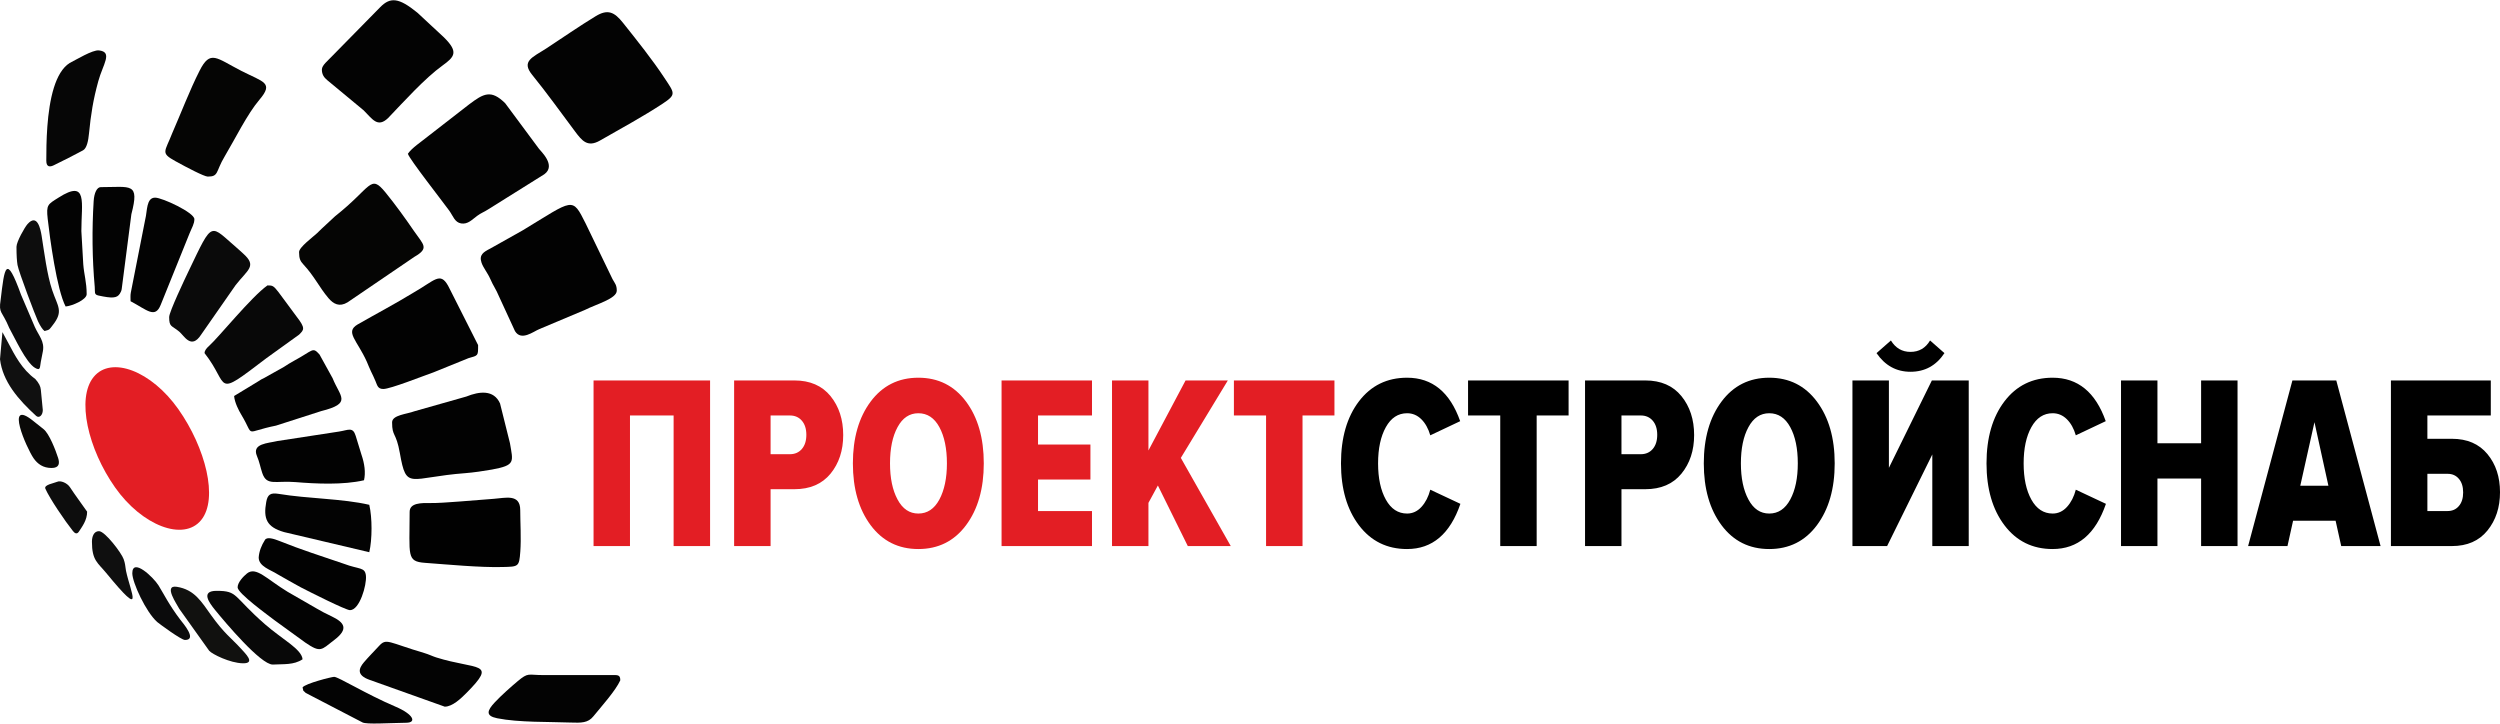 <?xml version="1.0" encoding="UTF-8"?>
<!DOCTYPE svg PUBLIC "-//W3C//DTD SVG 1.0//EN" "http://www.w3.org/TR/2001/REC-SVG-20010904/DTD/svg10.dtd">
<!-- Creator: CorelDRAW 2017 -->
<svg xmlns="http://www.w3.org/2000/svg" xml:space="preserve" width="563px" height="163px" version="1.0" style="shape-rendering:geometricPrecision; text-rendering:geometricPrecision; image-rendering:optimizeQuality; fill-rule:evenodd; clip-rule:evenodd"
viewBox="0 0 749.43 216.82"
 xmlns:xlink="http://www.w3.org/1999/xlink">
 <defs>
  <style type="text/css">
   <![CDATA[
    .fil4 {fill:#010101}
    .fil2 {fill:#020202}
    .fil1 {fill:#030303}
    .fil3 {fill:#050504}
    .fil7 {fill:#060606}
    .fil5 {fill:#080808}
    .fil13 {fill:#0A0908}
    .fil6 {fill:#0A0A0A}
    .fil10 {fill:#0B0B0C}
    .fil8 {fill:#0D0D0D}
    .fil12 {fill:#0F0F0F}
    .fil11 {fill:#101010}
    .fil9 {fill:#11110F}
    .fil0 {fill:#E31E24}
    .fil15 {fill:black;fill-rule:nonzero}
    .fil14 {fill:#E31E24;fill-rule:nonzero}
   ]]>
  </style>
 </defs>
 <g id="Слой_x0020_1">
  <g id="_3062870650256">
   <g>
    <path class="fil0" d="M28.08 112.92c5.26,-6.44 17.33,-1.79 25.41,9.7 8.08,11.48 12.06,26.78 6.8,33.22 -5.26,6.44 -17.72,1.68 -25.8,-9.81 -8.08,-11.48 -11.67,-26.67 -6.41,-33.11z"/>
    <path class="fil1" d="M159.54 22.37c4.32,5.32 8.55,11.21 12.82,16.93 2.11,2.81 3.75,4.91 7.52,2.74 6.15,-3.52 13.03,-7.26 18.81,-11.07 4.18,-2.76 3.49,-3.13 0.47,-7.72 -3.54,-5.38 -8.3,-11.34 -12.39,-16.47 -2.59,-3.28 -4.59,-4.2 -8.2,-2 -4.94,3 -9.93,6.47 -14.76,9.64 -4.27,2.75 -7.61,3.84 -4.27,7.95z"/>
    <path class="fil2" d="M184.89 87.06c0,-1.73 -0.55,-2.16 -1.27,-3.46l-8.06 -16.68c-4.09,-8.18 -3.59,-7.2 -18.8,2.01l-9.77 5.49c-2.05,1.05 -3.45,1.89 -2.64,4.25 0.51,1.52 1.86,3.12 2.58,4.78 0.97,2.25 1.75,3.13 2.63,5.27l4.82 10.46c1.88,3.08 5.5,0.13 7.29,-0.6l13.71 -5.77c3.39,-1.71 9.51,-3.37 9.51,-5.75z"/>
    <path class="fil1" d="M122.27 46.02c0.42,1.56 10.54,14.46 12.41,17.06 1.16,1.62 1.64,3.5 3.55,3.82 2.02,0.34 3.32,-1.18 4.78,-2.25 1.38,-1 1.96,-1.08 3.31,-1.95l16.83 -10.53c3.7,-2.64 -1.11,-6.97 -1.59,-7.66l-10.11 -13.63c-4.25,-4.21 -6.49,-2.93 -10.83,0.34l-12.44 9.66c-1.84,1.51 -4.73,3.38 -5.91,5.14z"/>
    <path class="fil1" d="M96.49 20.76c0,1.47 0.59,2.35 1.64,3.22l10.87 9.01c2.63,2.6 4.16,5.34 7.32,2.34 4.72,-4.93 11,-11.92 16.35,-15.78 3.63,-2.62 4.88,-4.07 0.3,-8.53l-7.86 -7.3c-5.57,-4.53 -8.1,-4.74 -11.15,-1.63l-14.52 14.78c-1.15,1.24 -2.95,2.62 -2.95,3.89z"/>
    <path class="fil2" d="M114.91 116.53c2.12,0 11.88,-3.89 15.02,-4.98l10.48 -4.25c3,-0.85 2.91,-0.65 2.91,-3.93l-8.3 -16.43c-0.25,-0.48 -0.52,-1.05 -0.71,-1.39 -2.4,-4.23 -3.97,-1.54 -10.39,2.11 -5.28,3.24 -11.36,6.45 -16.76,9.55 -3.77,2.27 -0.13,4.64 2.79,11.12 0.58,1.29 0.73,1.85 1.27,2.94 0.52,1.06 0.77,1.57 1.33,2.88 0.55,1.28 0.67,2.38 2.36,2.38z"/>
    <path class="fil3" d="M89.65 75.49c0,1.99 0.4,2.74 1.25,3.65 3.39,3.64 4.76,6.84 7.54,10.13 1.53,1.8 3.31,2.76 5.75,1.28l20.04 -13.64c4.56,-2.62 2.69,-3.63 -0.12,-7.72 -2.61,-3.81 -5.65,-8.03 -8.58,-11.61 -4.61,-5.62 -4.05,-1.54 -15.06,7.15l-2.73 2.53c-1.1,1.02 -1.66,1.53 -2.7,2.57 -1.23,1.16 -5.39,4.19 -5.39,5.66z"/>
    <path class="fil2" d="M117.54 126.53c0,4.43 1.18,2.75 2.33,9.24 2,11.32 2.66,7.25 19.73,5.98 2.22,-0.17 5.57,-0.65 7.88,-1.07 7.11,-1.32 6.34,-2.24 5.39,-7.91l-2.97 -11.9c-1.88,-4.21 -6.23,-3.64 -10.1,-2.08l-15.58 4.42c-2.24,0.86 -6.68,1.1 -6.68,3.32z"/>
    <path class="fil4" d="M122.8 153.36c0,13.16 -1.01,14.88 4.63,15.29 6.99,0.51 16.4,1.42 23.15,1.25 4.85,-0.11 5.05,-0.02 5.39,-4.6 0.3,-4.07 -0.02,-8.7 -0.02,-12.47 0,-4.94 -4.41,-3.63 -7.89,-3.38 -6.59,0.47 -15.13,1.32 -18.96,1.27 -2.85,-0.04 -6.3,-0.06 -6.3,2.64z"/>
    <path class="fil3" d="M52.54 48.21c3.43,1.9 8.7,4.65 9.75,4.65 3.34,0 2.31,-1.45 5.04,-6.01 3.01,-5.04 6.8,-12.75 10.39,-16.97 4.44,-5.21 1.3,-5.3 -5.33,-8.69 -7.6,-3.89 -9.32,-6.44 -12.56,-0.07 -2.95,5.81 -5.56,12.7 -8.21,18.75 -2.21,5.67 -3.55,5.86 0.92,8.34z"/>
    <path class="fil1" d="M70.18 118.63c0.16,1.94 1.35,4.28 2.2,5.69 4.11,6.82 0.4,5.2 10.36,3.19l13.54 -4.35c9.39,-2.36 5.66,-4.26 3.43,-9.85l-3.93 -7.12c-2.15,-2.39 -1.81,-1.25 -7.71,1.92 -1.3,0.7 -1.63,0.97 -2.94,1.79l-6.07 3.4c-1.17,0.59 -0.41,0.16 -1.35,0.76l-7.53 4.57z"/>
    <path class="fil5" d="M61.32 105.78c7.78,9.85 2.42,13.78 18.56,1.5l9.79 -7.05c1.45,-1.46 2.01,-1.86 -0.84,-5.51 -1.29,-1.66 -3.92,-5.4 -5.4,-7.3 -1.46,-1.89 -1.77,-1.94 -3.25,-1.94 -4.75,3.33 -14.54,15.47 -17.55,18.18 -0.69,0.62 -1.31,1.33 -1.31,2.12z"/>
    <path class="fil1" d="M149.06 215.24c6.5,1.3 15.69,1.03 21.94,1.28 3.3,0.12 5.26,0.12 6.85,-1.83 2.49,-3.05 6.71,-7.75 8.09,-10.82 0,-1.21 -0.36,-1.58 -1.58,-1.58l-21.61 0c-4.55,0 -4.32,-0.88 -7.63,1.89 -1.99,1.67 -4.8,4.16 -6.78,6.27 -2.37,2.52 -2.84,4.08 0.72,4.79z"/>
    <path class="fil2" d="M77.02 136.61c0.82,1.95 0.99,3.29 1.6,5.11 1.34,3.98 3.96,2.23 9.95,2.72 6.15,0.51 14.32,0.9 20.55,-0.55 0.54,-2.31 0.15,-5.02 -0.76,-7.66l-1.73 -5.64c-0.86,-2.81 -2.2,-1.73 -4.99,-1.3l-18.49 2.84c-2.8,0.68 -7.72,0.73 -6.13,4.48z"/>
    <path class="fil6" d="M50.71 94.96c0,3.06 0.72,2.47 3,4.36 1.52,1.26 3.6,5.48 6.55,0.97l10.37 -14.89c3.69,-4.72 6.48,-5.69 2.26,-9.47l-1.38 -1.25c-8.82,-7.51 -7.45,-9.15 -15.01,6.59 -1.05,2.19 -5.79,12.16 -5.79,13.69z"/>
    <path class="fil1" d="M110.79 203.72l22.53 8.04c2.34,0 4.92,-2.52 6.46,-4.06 9.54,-9.6 3.25,-6.84 -9.04,-10.71 -1.02,-0.32 -2.29,-0.94 -3.46,-1.28 -10.94,-3.23 -11.41,-4.6 -13.66,-2.15 -1.44,1.56 -3.25,3.39 -4.56,4.94 -1.53,1.82 -2.24,3.81 1.73,5.22z"/>
    <path class="fil1" d="M79.81 150.4c-0.9,4.97 0.09,7.52 5.35,9.03l25.54 6.03c0.9,-3.87 0.9,-10.34 0,-14.21 -8.09,-1.88 -18.19,-1.79 -27.25,-3.29 -2.4,-0.39 -3.25,0.26 -3.64,2.44z"/>
    <path class="fil1" d="M39.14 90.22c4.96,2.63 7.34,5.28 9.03,1.1l8.65 -21.43c0.68,-1.7 1.45,-2.83 1.45,-4.27 0,-1.96 -9.63,-6.45 -11.76,-6.45 -2.7,0 -2.32,4 -2.97,6.51l-4.32 21.94c-0.17,0.86 -0.08,1.74 -0.08,2.6z"/>
    <path class="fil7" d="M13.88 48.12c0,2.01 1.2,1.85 2.21,1.36 3.02,-1.45 5.82,-2.91 8.78,-4.48 1.16,-0.62 1.6,-2.86 1.82,-5.14 0.55,-5.63 1.24,-10.03 2.78,-15.61 1.39,-5.08 4.44,-8.75 0.18,-9.22 -1.9,-0.21 -6.84,2.82 -8.77,3.78 -2.18,1.38 -3.69,4.09 -4.72,7.39 -2.2,7.03 -2.28,16.73 -2.28,21.92z"/>
    <path class="fil2" d="M77.55 167.04c0,2.7 3.59,3.7 5.55,4.97l3.35 1.91c1.16,0.61 2.4,1.38 3.73,2.07 2.37,1.23 13.47,6.84 14.73,6.84 2.9,0 5.04,-7.53 4.79,-10.27 -0.25,-2.72 -1.96,-1.86 -6.66,-3.65 -6.44,-2.19 -12.86,-4.24 -19.18,-6.78 -1.86,-0.75 -3.81,-1.32 -4.42,-0.38 -1.08,1.69 -1.76,3.44 -1.89,5.29z"/>
    <path class="fil1" d="M29.5 88.51c4.11,0.89 5.56,0.83 6.43,-0.56 0.26,-0.41 0.48,-0.87 0.55,-1.36l2.9 -22.44c2.51,-9.63 -0.08,-8.13 -9.19,-8.13 -1.13,0 -1.96,1.75 -2.11,4.14 -0.53,8.58 -0.45,17.17 0.32,25.77 0.14,1.5 -0.3,2.28 1.1,2.58z"/>
    <path class="fil1" d="M71.23 175.99c0,1.81 9.27,8.46 11.13,9.91l9.15 6.64c4.71,3.23 4.83,2.16 8.68,-0.76 4.34,-3.29 3.17,-5.21 -0.81,-7.11 -2.12,-1.02 -2.75,-1.34 -4.49,-2.35l-8.68 -5c-6.35,-3.86 -9.46,-7.7 -12.21,-5.46 -0.99,0.81 -2.77,2.62 -2.77,4.13z"/>
    <path class="fil1" d="M19.67 91.8c1.92,-0.16 6.31,-2.02 6.31,-3.69 0,-3.62 -0.79,-5.9 -1.02,-8.97l-0.57 -9.95c-0.01,-8.42 2.04,-15.68 -6.84,-10.03 -3.21,2.03 -3.73,2.09 -3.25,6.39 0.63,5.66 2.73,21.25 5.37,26.25z"/>
    <path class="fil1" d="M90.7 205.98c0.43,1.58 -0.13,0.54 0.96,1.67l17.02 8.84c1.31,0.62 7.55,0.18 13.17,0.09 3.09,-0.05 2.12,-2.52 -3.28,-4.82 -8.8,-3.74 -17.12,-8.94 -18.4,-8.94 -0.74,0 -8.6,1.98 -9.47,3.16z"/>
    <path class="fil5" d="M64.46 182.76c3.06,3.76 13.68,16.38 17.3,16.38 3.2,-0.19 6.29,0.19 8.94,-1.58 -0.25,-3.05 -6.12,-6.01 -11.16,-10.41 -9.83,-8.56 -8.06,-10.11 -14.62,-10.11 -4.86,0 -2.2,3.59 -0.46,5.72z"/>
    <path class="fil8" d="M4.94 73.91c0,2.6 0.12,4.28 0.31,5.45 0.34,2.01 5.37,15.25 6.13,16.85 0.67,1.4 1.35,2.5 1.98,2.95 1.63,-0.43 1.37,-0.4 2.44,-1.76 3.33,-4.22 1.49,-5.58 -0.16,-10.51 -1.54,-4.58 -2.39,-11.43 -3.16,-16.27 -0.34,-2.12 -1.32,-6.8 -4.24,-3.51 -0.86,0.97 -3.3,5.3 -3.3,6.8z"/>
    <path class="fil9" d="M53.74 182.43l8.98 12.59c0.9,1 6.21,3.67 10.09,3.74 4,0.07 0.6,-3.05 -0.53,-4.35 -2.98,-3.25 -5.04,-4.56 -8.94,-10 -2.93,-4.08 -5.02,-7.75 -10.34,-8.58 -4.15,-0.65 0.1,5.3 0.74,6.6z"/>
    <path class="fil10" d="M12.23 108.43l0.62 -3.18c0.58,-3 -1.24,-4.69 -2.43,-7.36l-4.1 -9.58c-4.54,-12.56 -4.96,-8.29 -6.13,1.53 -0.66,4.15 0.44,3.2 2.56,8.35 1.66,2.98 5.02,10.38 7.72,11.99 1.74,1.03 1.45,-0.19 1.76,-1.75z"/>
    <path class="fil10" d="M39.66 171.78c0,2.73 4.06,11.6 7.48,14.62 0.45,0.39 7.15,5.37 8.31,5.37 3.81,0 -0.65,-5.09 -1.35,-6.01 -3.39,-4.43 -5.25,-8.23 -6.59,-10.36 -1.58,-2.51 -7.85,-8.41 -7.85,-3.62z"/>
    <path class="fil11" d="M0 107.6c0.79,6.7 5.48,12.11 10.82,16.98 0.91,0.84 2.01,-0.18 2.01,-1.74l-0.59 -6.1c-0.1,-1.05 -0.53,-1.9 -1.67,-3.22 -4.02,-2.85 -6.3,-7.44 -7.81,-10.27l-2.03 -3.77 -0.73 8.12z"/>
    <path class="fil12" d="M27.56 162.3c0,5.68 1.75,6.29 4.29,9.4 11.75,14.31 7.32,5.95 5.92,-0.66 -0.29,-1.86 -0.23,-2.12 -0.71,-3.51 -0.62,-1.82 -5.59,-8.38 -7.39,-8.38 -1.55,0 -2.11,1.64 -2.11,3.15z"/>
    <path class="fil13" d="M15.46 140.21c2.36,0 2.46,-1.44 1.96,-3.01 -0.73,-2.29 -2.66,-7.29 -4.37,-8.64 -0.67,-0.54 -1.62,-1.26 -3.02,-2.4 -8.8,-7.15 -2.01,8.19 0.03,11.12 1.22,1.76 2.89,2.93 5.4,2.93z"/>
    <path class="fil8" d="M13.6 146.42c1.27,2.92 5.96,9.81 8.25,12.67 0.56,0.71 1.21,1.11 1.81,0.18 0.94,-1.45 2.46,-3.39 2.46,-5.96 -1.72,-2.47 -3.65,-5.04 -5.14,-7.32 -0.85,-1.31 -2.82,-2.07 -3.74,-1.67 -1.02,0.45 -4.16,0.91 -3.64,2.1z"/>
   </g>
   <g>
    <path class="fil14" d="M212.86 163.62l-10.93 0 0 -39.15 -13.08 0 0 39.15 -10.92 0 0 -49.65 34.93 0 0 49.65zm18.14 0l-10.93 0 0 -49.65 18.07 0c4.68,0 8.28,1.57 10.83,4.69 2.53,3.13 3.8,7.02 3.8,11.69 0,4.61 -1.27,8.47 -3.8,11.57 -2.55,3.1 -6.15,4.65 -10.83,4.65l-7.14 0 0 17.05zm5.79 -27.54c1.49,0 2.68,-0.52 3.58,-1.56 0.9,-1.05 1.35,-2.46 1.35,-4.25 0,-1.78 -0.45,-3.2 -1.35,-4.24 -0.9,-1.04 -2.09,-1.56 -3.58,-1.56l-5.79 0 0 11.61 5.79 0zm52.8 21.29c-3.55,4.76 -8.32,7.14 -14.3,7.14 -5.97,0 -10.74,-2.38 -14.29,-7.14 -3.55,-4.77 -5.33,-10.95 -5.33,-18.54 0,-7.59 1.78,-13.77 5.33,-18.53 3.55,-4.76 8.32,-7.15 14.29,-7.15 5.98,0 10.75,2.39 14.3,7.15 3.55,4.76 5.32,10.94 5.32,18.53 0,7.59 -1.77,13.77 -5.32,18.54zm-14.3 -3.5c2.7,0 4.8,-1.4 6.31,-4.21 1.5,-2.8 2.26,-6.41 2.26,-10.83 0,-4.46 -0.76,-8.09 -2.26,-10.86 -1.51,-2.78 -3.61,-4.17 -6.31,-4.17 -2.65,0 -4.73,1.39 -6.23,4.17 -1.51,2.77 -2.26,6.4 -2.26,10.86 0,4.42 0.75,8.03 2.26,10.83 1.5,2.81 3.58,4.21 6.23,4.21zm52.06 9.75l-27.11 0 0 -49.65 27.11 0 0 10.5 -16.18 0 0 8.71 15.71 0 0 10.49 -15.71 0 0 9.45 16.18 0 0 10.5zm41.6 0l-12.88 0 -8.97 -18.16 -2.83 5.21 0 12.95 -10.92 0 0 -49.65 10.92 0 0 20.99 11.13 -20.99 12.67 0 -14.09 23.22 14.97 26.43zm21.51 0l-10.93 0 0 -39.15 -9.64 0 0 -10.5 30.14 0 0 10.5 -9.57 0 0 39.15z"/>
    <path class="fil15" d="M421.81 164.51c-6.02,0 -10.83,-2.37 -14.43,-7.11 -3.59,-4.74 -5.39,-10.93 -5.39,-18.57 0,-7.69 1.8,-13.89 5.39,-18.61 3.6,-4.71 8.41,-7.07 14.43,-7.07 7.55,0 12.86,4.35 15.91,13.03l-8.96 4.24c-0.59,-2.03 -1.49,-3.65 -2.7,-4.84 -1.21,-1.19 -2.63,-1.78 -4.25,-1.78 -2.7,0 -4.82,1.39 -6.37,4.17 -1.55,2.77 -2.33,6.4 -2.33,10.86 0,4.47 0.78,8.09 2.33,10.87 1.55,2.78 3.67,4.17 6.37,4.17 1.66,0 3.1,-0.67 4.32,-2.01 1.21,-1.34 2.09,-3.05 2.63,-5.14l9.03 4.24c-3.1,9.04 -8.43,13.55 -15.98,13.55zm38.84 -0.89l-10.92 0 0 -39.15 -9.65 0 0 -10.5 30.14 0 0 10.5 -9.57 0 0 39.15zm25.42 0l-10.92 0 0 -49.65 18.06 0c4.68,0 8.29,1.57 10.83,4.69 2.54,3.13 3.81,7.02 3.81,11.69 0,4.61 -1.27,8.47 -3.81,11.57 -2.54,3.1 -6.15,4.65 -10.83,4.65l-7.14 0 0 17.05zm5.8 -27.54c1.48,0 2.67,-0.52 3.57,-1.56 0.9,-1.05 1.35,-2.46 1.35,-4.25 0,-1.78 -0.45,-3.2 -1.35,-4.24 -0.9,-1.04 -2.09,-1.56 -3.57,-1.56l-5.8 0 0 11.61 5.8 0zm52.79 21.29c-3.55,4.76 -8.32,7.14 -14.29,7.14 -5.98,0 -10.75,-2.38 -14.3,-7.14 -3.55,-4.77 -5.32,-10.95 -5.32,-18.54 0,-7.59 1.77,-13.77 5.32,-18.53 3.55,-4.76 8.32,-7.15 14.3,-7.15 5.97,0 10.74,2.39 14.29,7.15 3.55,4.76 5.33,10.94 5.33,18.53 0,7.59 -1.78,13.77 -5.33,18.54zm-14.29 -3.5c2.69,0 4.79,-1.4 6.3,-4.21 1.51,-2.8 2.26,-6.41 2.26,-10.83 0,-4.46 -0.75,-8.09 -2.26,-10.86 -1.51,-2.78 -3.61,-4.17 -6.3,-4.17 -2.66,0 -4.74,1.39 -6.24,4.17 -1.51,2.77 -2.26,6.4 -2.26,10.86 0,4.42 0.75,8.03 2.26,10.83 1.5,2.81 3.58,4.21 6.24,4.21zm35.33 9.75l-10.39 0 0 -49.65 10.93 0 0 26.2 12.88 -26.2 11.05 0 0 49.65 -10.92 0 0 -27.47 -13.55 27.47zm17.19 -57.84c-2.47,3.73 -5.86,5.59 -10.18,5.59 -4.23,0 -7.62,-1.86 -10.18,-5.59l4.31 -3.79c1.4,2.28 3.35,3.42 5.87,3.42 2.56,0 4.52,-1.14 5.87,-3.42l4.31 3.79zm32.43 58.73c-6.02,0 -10.83,-2.37 -14.43,-7.11 -3.59,-4.74 -5.39,-10.93 -5.39,-18.57 0,-7.69 1.8,-13.89 5.39,-18.61 3.6,-4.71 8.41,-7.07 14.43,-7.07 7.56,0 12.86,4.35 15.92,13.03l-8.97 4.24c-0.59,-2.03 -1.49,-3.65 -2.7,-4.84 -1.21,-1.19 -2.63,-1.78 -4.25,-1.78 -2.69,0 -4.82,1.39 -6.37,4.17 -1.55,2.77 -2.32,6.4 -2.32,10.86 0,4.47 0.77,8.09 2.32,10.87 1.55,2.78 3.68,4.17 6.37,4.17 1.67,0 3.11,-0.67 4.32,-2.01 1.21,-1.34 2.09,-3.05 2.63,-5.14l9.03 4.24c-3.1,9.04 -8.42,13.55 -15.98,13.55zm55.43 -0.89l-10.92 0 0 -20.25 -13.09 0 0 20.25 -10.92 0 0 -49.65 10.92 0 0 18.83 13.09 0 0 -18.83 10.92 0 0 49.65zm42.88 0l-11.8 0 -1.68 -7.59 -12.75 0 -1.68 7.59 -11.8 0 13.28 -49.65 13.15 0 13.28 49.65zm-15.64 -18.09l-4.18 -19.05 -4.25 19.05 8.43 0zm18.74 -31.56l29.94 0 0 10.5 -19.01 0 0 6.99 7.34 0c4.59,0 8.14,1.53 10.66,4.58 2.52,3.05 3.77,6.86 3.77,11.43 0,4.56 -1.25,8.39 -3.77,11.5 -2.52,3.1 -6.07,4.65 -10.66,4.65l-18.27 0 0 -49.65zm16.99 27.99l-6.06 0 0 11.16 6.06 0c1.4,0 2.52,-0.49 3.37,-1.49 0.86,-0.99 1.29,-2.35 1.29,-4.09 0,-1.74 -0.43,-3.1 -1.29,-4.09 -0.85,-1 -1.97,-1.49 -3.37,-1.49z"/>
   </g>
  </g>
 </g>
</svg>
